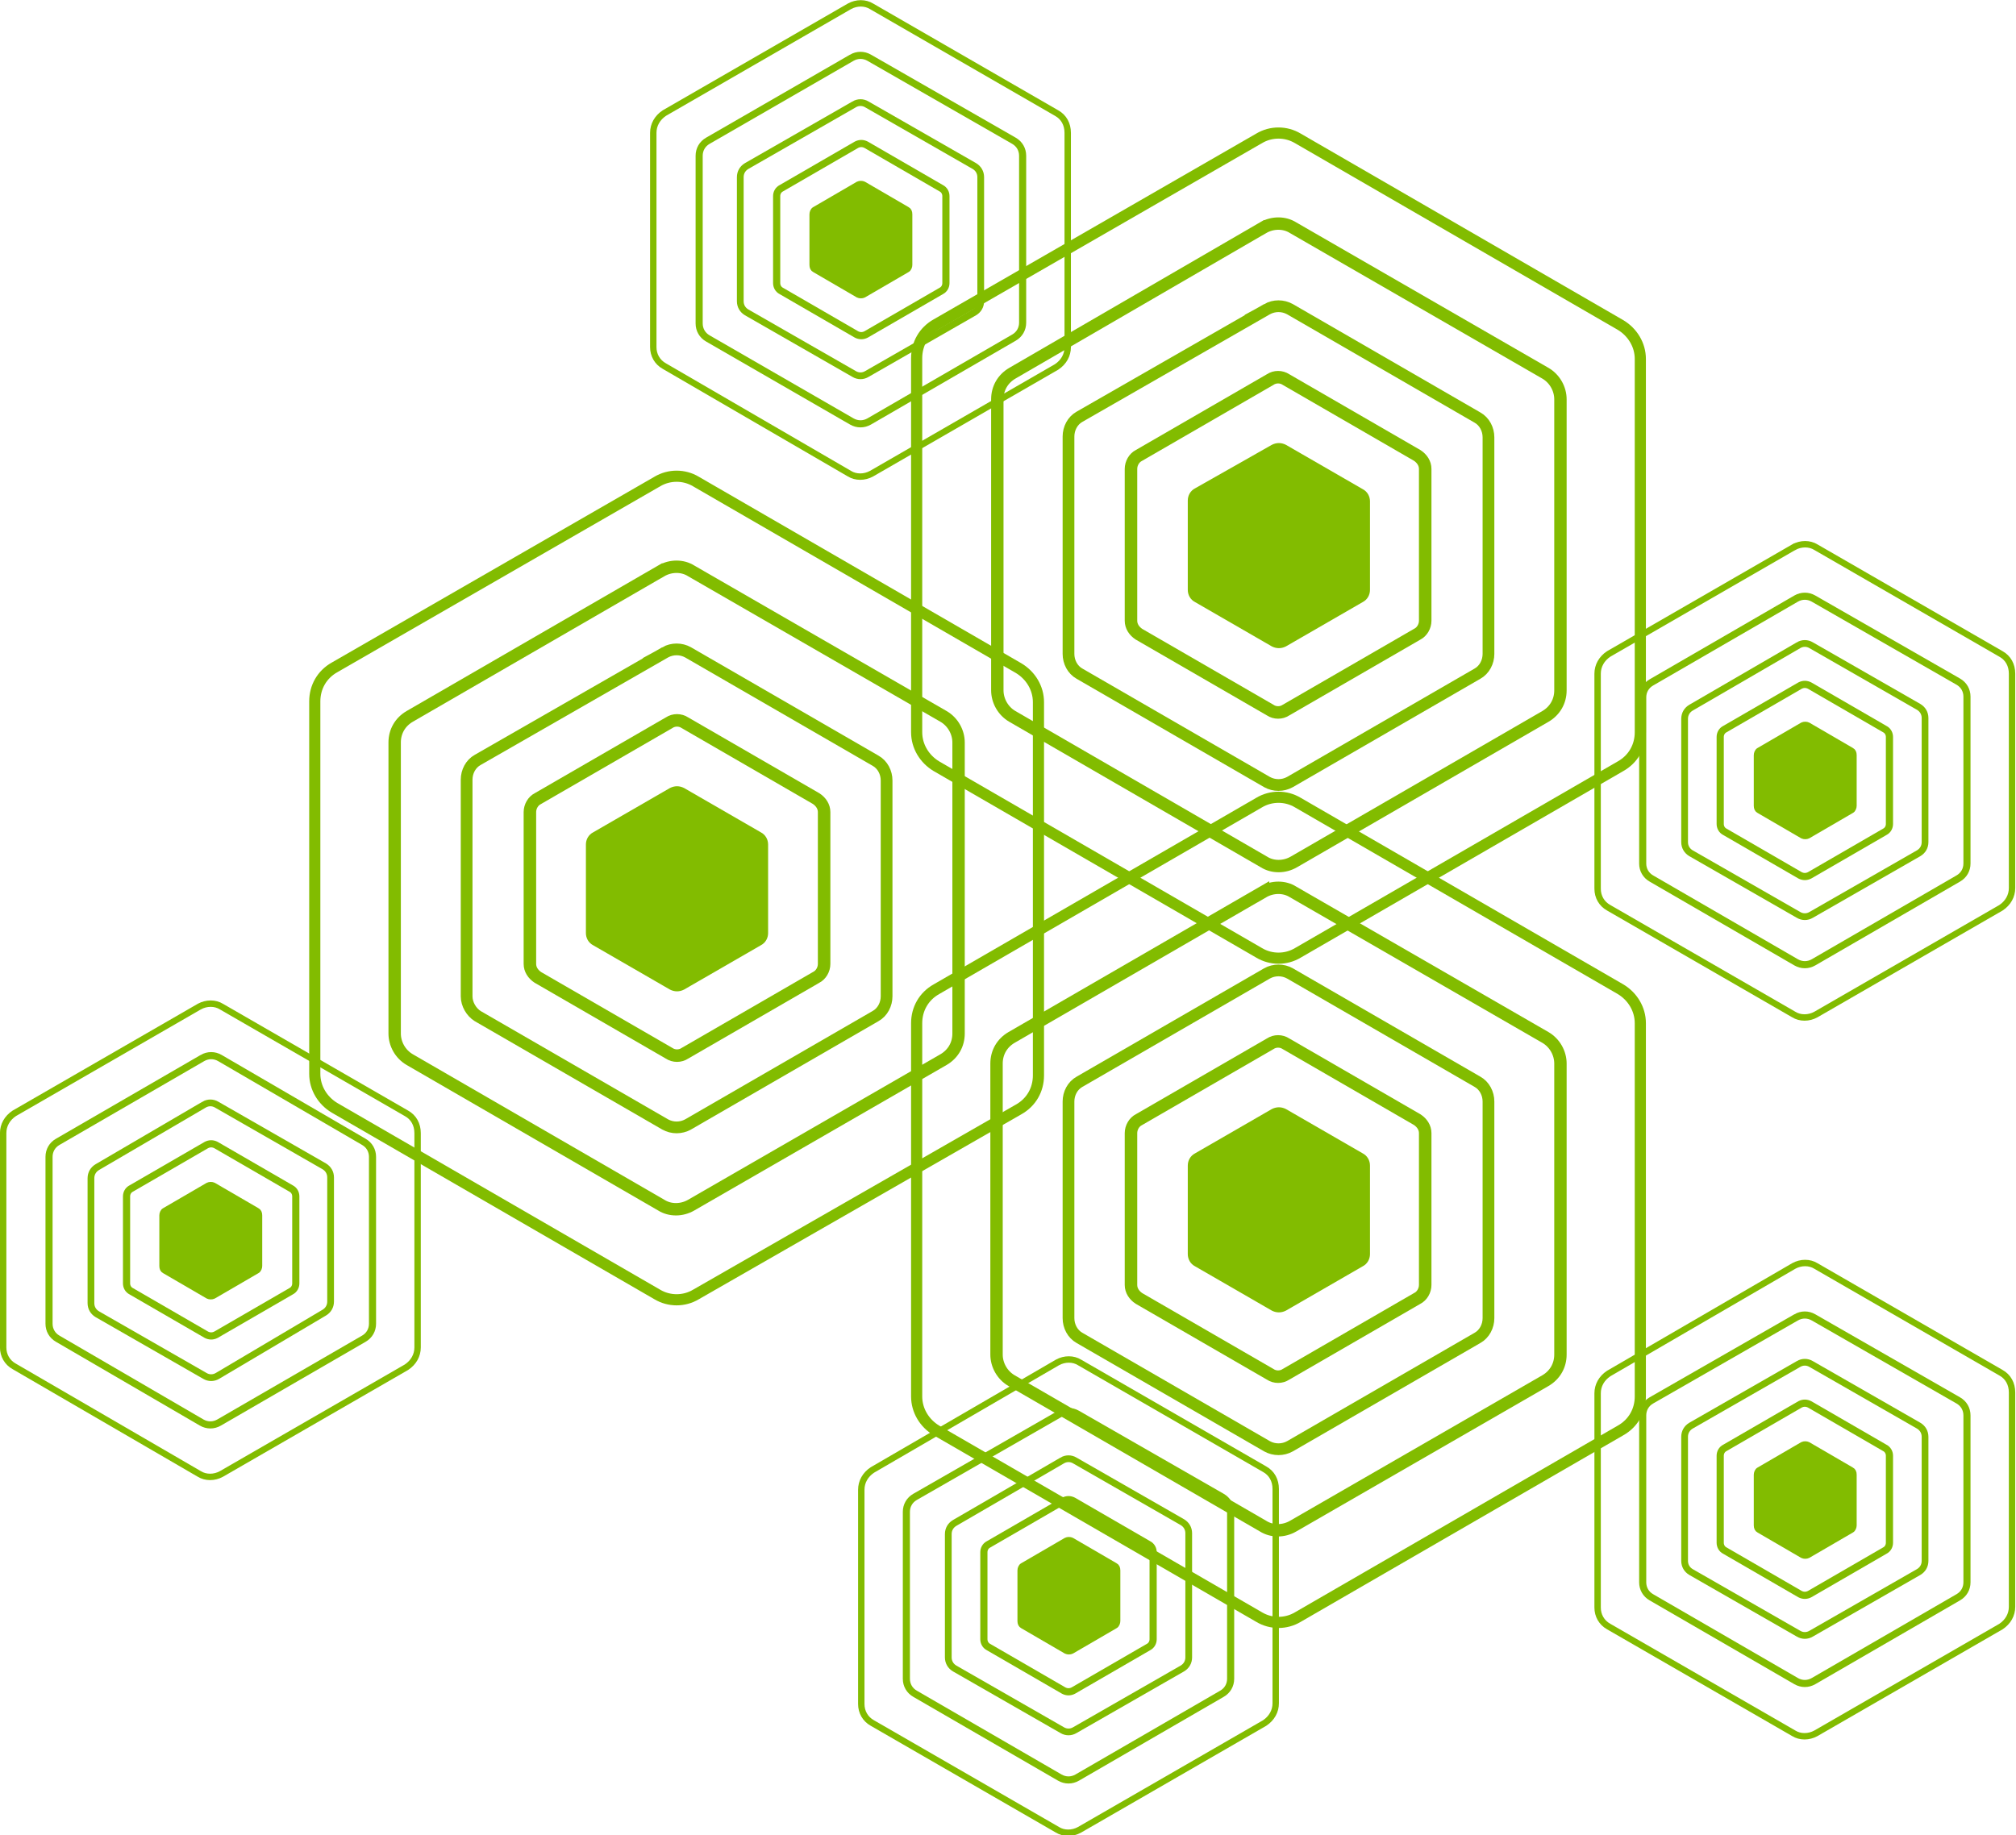<svg xmlns="http://www.w3.org/2000/svg" width="254.9" height="232.1" viewBox="0 0 254.9 232.1"><g fill-rule="evenodd" clip-rule="evenodd" stroke="#82BC00" stroke-miterlimit="10"><path fill="#82BC00" stroke-width="1.237" d="M85 100.2c.4-.2.8-.2 1.2 0l9.7 5.6c.4.2.6.6.6 1V118c0 .4-.2.8-.6 1l-9.7 5.6c-.4.2-.8.2-1.2 0l-9.7-5.6c-.4-.2-.6-.6-.6-1v-11.2c0-.4.2-.8.6-1l9.7-5.6z"/><path fill="none" stroke-width="1.484" d="M84.1 82.5c.9-.5 2-.5 2.9 0l23.7 13.7c.9.5 1.4 1.5 1.4 2.5V126c0 1-.5 2-1.4 2.5L87 142.2c-.9.5-2 .5-2.9 0l-23.7-13.7c-.8-.5-1.4-1.5-1.4-2.5V98.6c0-1 .5-2 1.4-2.5l23.7-13.6z"/><path fill="none" stroke-width="1.566" d="M83.6 72.2c1.2-.7 2.7-.7 3.8 0l31.9 18.4c1.2.7 1.9 2 1.9 3.3v36.8c0 1.4-.7 2.6-1.9 3.3l-31.9 18.4c-1.2.7-2.7.7-3.8 0L51.8 134c-1.2-.7-1.9-2-1.9-3.3V93.9c0-1.4.7-2.6 1.9-3.3l31.8-18.4z"/><path fill="none" stroke-width="1.41" d="M83.1 60.9c1.5-.9 3.4-.9 4.9 0l40.8 23.6c1.5.9 2.5 2.5 2.5 4.3V136c0 1.8-.9 3.4-2.5 4.3L88 163.7c-1.5.9-3.4.9-4.9 0l-40.8-23.6c-1.5-.9-2.5-2.5-2.5-4.3V88.7c0-1.8.9-3.4 2.5-4.3l40.8-23.5z"/><path fill="none" stroke-width="1.581" d="M84.6 91.4c.6-.4 1.4-.4 2 0l16.6 9.6c.6.4 1 1 1 1.7v19.2c0 .7-.4 1.4-1 1.7l-16.6 9.6c-.6.4-1.4.4-2 0L68 123.6c-.6-.4-1-1-1-1.7v-19.2c0-.7.4-1.4 1-1.7l16.6-9.6z"/></g><g fill-rule="evenodd" clip-rule="evenodd" stroke="#82BC00" stroke-miterlimit="10"><path fill="#82BC00" stroke-width="1.237" d="M161.1 56.8c.4-.2.8-.2 1.2 0l9.7 5.6c.4.2.6.6.6 1v11.2c0 .4-.2.8-.6 1l-9.7 5.6c-.4.2-.8.2-1.2 0l-9.7-5.6c-.4-.2-.6-.6-.6-1V63.3c0-.4.2-.8.6-1l9.7-5.5z"/><path fill="none" stroke-width="1.484" d="M160.2 39.1c.9-.5 2-.5 2.9 0l23.7 13.7c.9.5 1.4 1.5 1.4 2.5v27.4c0 1-.5 2-1.4 2.5l-23.7 13.7c-.9.5-2 .5-2.9 0l-23.7-13.7c-.9-.5-1.4-1.5-1.4-2.5V55.2c0-1 .5-2 1.4-2.5l23.7-13.6z"/><path fill="none" stroke-width="1.566" d="M159.7 28.8c1.2-.7 2.7-.7 3.8 0l31.9 18.4c1.2.7 1.9 2 1.9 3.3v36.8c0 1.4-.7 2.6-1.9 3.3L163.6 109c-1.2.7-2.7.7-3.8 0L128 90.6c-1.2-.7-1.9-2-1.9-3.3V50.5c0-1.4.7-2.6 1.9-3.3l31.7-18.4z"/><path fill="none" stroke-width="1.41" d="M159.2 17.5c1.5-.9 3.4-.9 4.9 0l40.8 23.6c1.5.9 2.5 2.5 2.5 4.3v47.2c0 1.8-.9 3.4-2.5 4.3l-40.8 23.6c-1.5.9-3.4.9-4.9 0l-40.8-23.6c-1.5-.9-2.5-2.5-2.5-4.3V45.3c0-1.8.9-3.4 2.5-4.3l40.8-23.5z"/><path fill="none" stroke-width="1.581" d="M160.6 48c.6-.4 1.4-.4 2 0l16.6 9.6c.6.4 1 1 1 1.7v19.2c0 .7-.4 1.4-1 1.7l-16.6 9.6c-.6.4-1.4.4-2 0L144 80.2c-.6-.4-1-1-1-1.7V59.3c0-.7.4-1.4 1-1.7l16.6-9.6z"/></g><g fill-rule="evenodd" clip-rule="evenodd" stroke="#82BC00" stroke-miterlimit="10"><path fill="#82BC00" stroke-width="1.237" d="M161.1 140.8c.4-.2.8-.2 1.2 0l9.7 5.6c.4.2.6.6.6 1v11.2c0 .4-.2.8-.6 1l-9.7 5.6c-.4.2-.8.2-1.2 0l-9.7-5.6c-.4-.2-.6-.6-.6-1v-11.2c0-.4.2-.8.6-1l9.7-5.6z"/><path fill="none" stroke-width="1.484" d="M160.2 123.1c.9-.5 2-.5 2.9 0l23.7 13.7c.9.5 1.4 1.5 1.4 2.5v27.4c0 1-.5 2-1.4 2.5l-23.7 13.7c-.9.5-2 .5-2.9 0l-23.7-13.7c-.9-.5-1.4-1.5-1.4-2.5v-27.4c0-1 .5-2 1.4-2.5l23.7-13.7z"/><path fill="none" stroke-width="1.566" d="M159.7 112.8c1.2-.7 2.7-.7 3.8 0l31.9 18.4c1.2.7 1.9 2 1.9 3.3v36.8c0 1.4-.7 2.6-1.9 3.3L163.5 193c-1.2.7-2.7.7-3.8 0l-31.8-18.4c-1.2-.7-1.9-2-1.9-3.3v-36.8c0-1.4.7-2.6 1.9-3.3l31.8-18.4z"/><path fill="none" stroke-width="1.41" d="M159.2 101.5c1.5-.9 3.4-.9 4.9 0l40.8 23.6c1.5.9 2.5 2.5 2.5 4.3v47.2c0 1.8-.9 3.4-2.5 4.3l-40.8 23.6c-1.5.9-3.4.9-4.9 0l-40.8-23.6c-1.5-.9-2.5-2.5-2.5-4.3v-47.2c0-1.8.9-3.4 2.5-4.3l40.8-23.6z"/><path fill="none" stroke-width="1.581" d="M160.6 132c.6-.4 1.4-.4 2 0l16.6 9.6c.6.4 1 1 1 1.7v19.2c0 .7-.4 1.4-1 1.7l-16.6 9.6c-.6.4-1.4.4-2 0l-16.6-9.6c-.6-.4-1-1-1-1.7v-19.2c0-.7.4-1.4 1-1.7l16.6-9.6z"/></g><g fill-rule="evenodd" clip-rule="evenodd" stroke="#82BC00" stroke-miterlimit="10"><path fill="#82BC00" stroke-width=".71" d="M227.9 91.7c.2-.1.5-.1.7 0l5.5 3.2c.2.1.3.3.3.6v6.4c0 .2-.1.5-.3.6l-5.5 3.2c-.2.1-.5.1-.7 0l-5.5-3.2c-.2-.1-.3-.3-.3-.6v-6.4c0-.2.1-.5.3-.6l5.5-3.2z"/><path fill="none" stroke-width=".852" d="M227.4 81.6c.5-.3 1.1-.3 1.6 0l13.6 7.8c.5.3.8.8.8 1.4v15.7c0 .6-.3 1.1-.8 1.4l-13.6 7.8c-.5.3-1.1.3-1.6 0l-13.6-7.8c-.5-.3-.8-.8-.8-1.4V90.9c0-.6.3-1.1.8-1.4l13.6-7.9z"/><path fill="none" stroke-width=".898" d="M227.1 75.7c.7-.4 1.5-.4 2.2 0l18.3 10.5c.7.4 1.1 1.1 1.1 1.9v21.1c0 .8-.4 1.5-1.1 1.9l-18.3 10.6c-.7.4-1.5.4-2.2 0l-18.3-10.6c-.7-.4-1.1-1.1-1.1-1.9v-21c0-.8.4-1.5 1.1-1.9l18.3-10.6z"/><path fill="none" stroke-width=".809" d="M226.8 69.2c.9-.5 2-.5 2.8 0L253 82.7c.9.5 1.4 1.4 1.4 2.5v27.1c0 1-.5 1.9-1.4 2.5l-23.4 13.5c-.9.5-2 .5-2.8 0l-23.4-13.5c-.9-.5-1.4-1.4-1.4-2.4V85.2c0-1 .5-1.9 1.4-2.5l23.4-13.5z"/><path fill="none" stroke-width=".907" d="M227.6 86.7c.4-.2.8-.2 1.2 0l9.5 5.5c.4.2.6.6.6 1v11c0 .4-.2.8-.6 1l-9.5 5.5c-.4.2-.8.2-1.2 0l-9.5-5.5c-.4-.2-.6-.6-.6-1v-11c0-.4.2-.8.6-1l9.5-5.5z"/></g><g fill-rule="evenodd" clip-rule="evenodd" stroke="#82BC00" stroke-miterlimit="10"><path fill="#82BC00" stroke-width=".71" d="M108.5 23.3c.2-.1.5-.1.7 0l5.5 3.2c.2.1.3.3.3.6v6.4c0 .2-.1.5-.3.6l-5.5 3.2c-.2.1-.5.1-.7 0l-5.5-3.2c-.2-.1-.3-.3-.3-.6v-6.4c0-.2.1-.5.3-.6l5.5-3.2z"/><path fill="none" stroke-width=".852" d="M108 13.2c.5-.3 1.1-.3 1.6 0l13.6 7.8c.5.3.8.8.8 1.4v15.7c0 .6-.3 1.1-.8 1.4l-13.6 7.8c-.5.3-1.1.3-1.6 0l-13.6-7.8c-.5-.3-.8-.8-.8-1.4V22.4c0-.6.3-1.1.8-1.4l13.6-7.8z"/><path fill="none" stroke-width=".898" d="M107.7 7.3c.7-.4 1.5-.4 2.2 0l18.3 10.5c.7.4 1.1 1.1 1.1 1.9v21.1c0 .8-.4 1.5-1.1 1.9l-18.3 10.6c-.7.4-1.5.4-2.2 0L89.5 42.8c-.7-.4-1.1-1.1-1.1-1.9V19.7c0-.8.4-1.5 1.1-1.9l18.2-10.5z"/><path fill="none" stroke-width=".809" d="M107.4.8c.9-.5 2-.5 2.8 0l23.4 13.5c.9.5 1.4 1.4 1.4 2.5v27.1c0 1-.5 1.9-1.4 2.5l-23.4 13.5c-.9.5-2 .5-2.8 0L84 46.3c-.9-.5-1.4-1.4-1.4-2.4V16.8c0-1 .5-1.9 1.4-2.5L107.4.8z"/><path fill="none" stroke-width=".907" d="M108.3 18.3c.4-.2.8-.2 1.2 0l9.5 5.5c.4.2.6.6.6 1v11c0 .4-.2.8-.6 1l-9.5 5.5c-.4.2-.8.2-1.2 0l-9.5-5.5c-.4-.2-.6-.6-.6-1v-11c0-.4.2-.8.6-1l9.5-5.5z"/></g><g fill-rule="evenodd" clip-rule="evenodd" stroke="#82BC00" stroke-miterlimit="10"><path fill="#82BC00" stroke-width=".71" d="M26.3 149.9c.2-.1.5-.1.7 0l5.5 3.2c.2.1.3.3.3.6v6.4c0 .2-.1.5-.3.6l-5.5 3.2c-.2.1-.5.1-.7 0l-5.5-3.2c-.2-.1-.3-.3-.3-.6v-6.4c0-.2.1-.5.3-.6l5.5-3.2z"/><path fill="none" stroke-width=".852" d="M25.8 139.7c.5-.3 1.1-.3 1.6 0l13.6 7.8c.5.3.8.8.8 1.4v15.7c0 .6-.3 1.1-.8 1.4l-13.5 8c-.5.3-1.1.3-1.6 0l-13.6-7.8c-.5-.3-.8-.8-.8-1.4V149c0-.6.3-1.1.8-1.4l13.5-7.9z"/><path fill="none" stroke-width=".898" d="M25.6 133.8c.7-.4 1.5-.4 2.2 0L46 144.4c.7.4 1.1 1.1 1.1 1.9v21.1c0 .8-.4 1.5-1.1 1.9l-18.3 10.6c-.7.4-1.5.4-2.2 0L7.3 169.3c-.7-.4-1.1-1.1-1.1-1.9v-21.1c0-.8.4-1.5 1.1-1.9l18.3-10.6z"/><path fill="none" stroke-width=".809" d="M25.2 127.3c.9-.5 2-.5 2.8 0l23.4 13.5c.9.5 1.4 1.4 1.4 2.5v27.1c0 1-.5 1.9-1.4 2.5L28 186.4c-.9.5-2 .5-2.8 0L1.8 172.8c-.9-.5-1.4-1.4-1.4-2.4v-27.1c0-1 .5-1.9 1.4-2.5l23.4-13.5z"/><path fill="none" stroke-width=".907" d="M26.1 144.8c.4-.2.8-.2 1.2 0l9.5 5.5c.4.2.6.6.6 1v11c0 .4-.2.8-.6 1l-9.5 5.5c-.4.2-.8.2-1.2 0l-9.5-5.5c-.4-.2-.6-.6-.6-1v-11c0-.4.2-.8.6-1l9.5-5.5z"/></g><g fill-rule="evenodd" clip-rule="evenodd" stroke="#82BC00" stroke-miterlimit="10"><path fill="#82BC00" stroke-width=".71" d="M134.8 194.8c.2-.1.5-.1.7 0l5.5 3.2c.2.1.3.3.3.6v6.4c0 .2-.1.5-.3.6l-5.5 3.2c-.2.1-.5.1-.7 0l-5.5-3.2c-.2-.1-.3-.3-.3-.6v-6.4c0-.2.1-.5.3-.6l5.5-3.2z"/><path fill="none" stroke-width=".852" d="M134.3 184.7c.5-.3 1.1-.3 1.6 0l13.6 7.8c.5.3.8.8.8 1.4v15.7c0 .6-.3 1.1-.8 1.4l-13.6 7.8c-.5.3-1.1.3-1.6 0l-13.6-7.8c-.5-.3-.8-.8-.8-1.4V194c0-.6.3-1.1.8-1.4l13.6-7.9z"/><path fill="none" stroke-width=".898" d="M134 178.8c.7-.4 1.5-.4 2.2 0l18.3 10.5c.7.4 1.1 1.1 1.1 1.9v21.1c0 .8-.4 1.5-1.1 1.9l-18.3 10.6c-.7.4-1.5.4-2.2 0l-18.3-10.6c-.7-.4-1.1-1.1-1.1-1.9v-21.1c0-.8.4-1.5 1.1-1.9l18.3-10.5z"/><path fill="none" stroke-width=".809" d="M133.7 172.3c.9-.5 2-.5 2.8 0l23.4 13.5c.9.5 1.4 1.4 1.4 2.5v27.1c0 1-.5 1.9-1.4 2.5l-23.4 13.5c-.9.5-2 .5-2.8 0l-23.4-13.5c-.9-.5-1.4-1.4-1.4-2.4v-27.1c0-1 .5-1.9 1.4-2.5l23.4-13.6z"/><path fill="none" stroke-width=".907" d="M134.5 189.8c.4-.2.8-.2 1.2 0l9.5 5.5c.4.2.6.6.6 1v11c0 .4-.2.8-.6 1l-9.5 5.5c-.4.2-.8.2-1.2 0l-9.5-5.5c-.4-.2-.6-.6-.6-1v-11c0-.4.2-.8.6-1l9.5-5.5z"/></g><g fill-rule="evenodd" clip-rule="evenodd" stroke="#82BC00" stroke-miterlimit="10"><path fill="#82BC00" stroke-width=".71" d="M227.9 182.7c.2-.1.5-.1.7 0l5.5 3.2c.2.1.3.3.3.6v6.4c0 .2-.1.5-.3.6l-5.5 3.2c-.2.1-.5.1-.7 0l-5.5-3.2c-.2-.1-.3-.3-.3-.6v-6.4c0-.2.1-.5.3-.6l5.5-3.2z"/><path fill="none" stroke-width=".852" d="M227.4 172.5c.5-.3 1.1-.3 1.6 0l13.6 7.8c.5.3.8.8.8 1.4v15.7c0 .6-.3 1.1-.8 1.4l-13.6 7.8c-.5.3-1.1.3-1.6 0l-13.6-7.8c-.5-.3-.8-.8-.8-1.4v-15.7c0-.6.3-1.1.8-1.4l13.6-7.8z"/><path fill="none" stroke-width=".898" d="M227.1 166.6c.7-.4 1.5-.4 2.2 0l18.3 10.5c.7.4 1.1 1.1 1.1 1.9v21.1c0 .8-.4 1.5-1.1 1.9l-18.3 10.6c-.7.4-1.5.4-2.2 0L208.8 202c-.7-.4-1.1-1.1-1.1-1.9V179c0-.8.4-1.5 1.1-1.9l18.3-10.5z"/><path fill="none" stroke-width=".809" d="M226.8 160.1c.9-.5 2-.5 2.8 0l23.4 13.5c.9.5 1.4 1.4 1.4 2.5v27.1c0 1-.5 1.9-1.4 2.5l-23.4 13.5c-.9.5-2 .5-2.8 0l-23.4-13.5c-.9-.5-1.4-1.4-1.4-2.4v-27.1c0-1 .5-1.9 1.4-2.5l23.4-13.6z"/><path fill="none" stroke-width=".907" d="M227.6 177.6c.4-.2.8-.2 1.2 0l9.5 5.5c.4.2.6.6.6 1v11c0 .4-.2.8-.6 1l-9.5 5.5c-.4.2-.8.2-1.2 0l-9.5-5.5c-.4-.2-.6-.6-.6-1v-11c0-.4.2-.8.6-1l9.5-5.5z"/></g></svg>